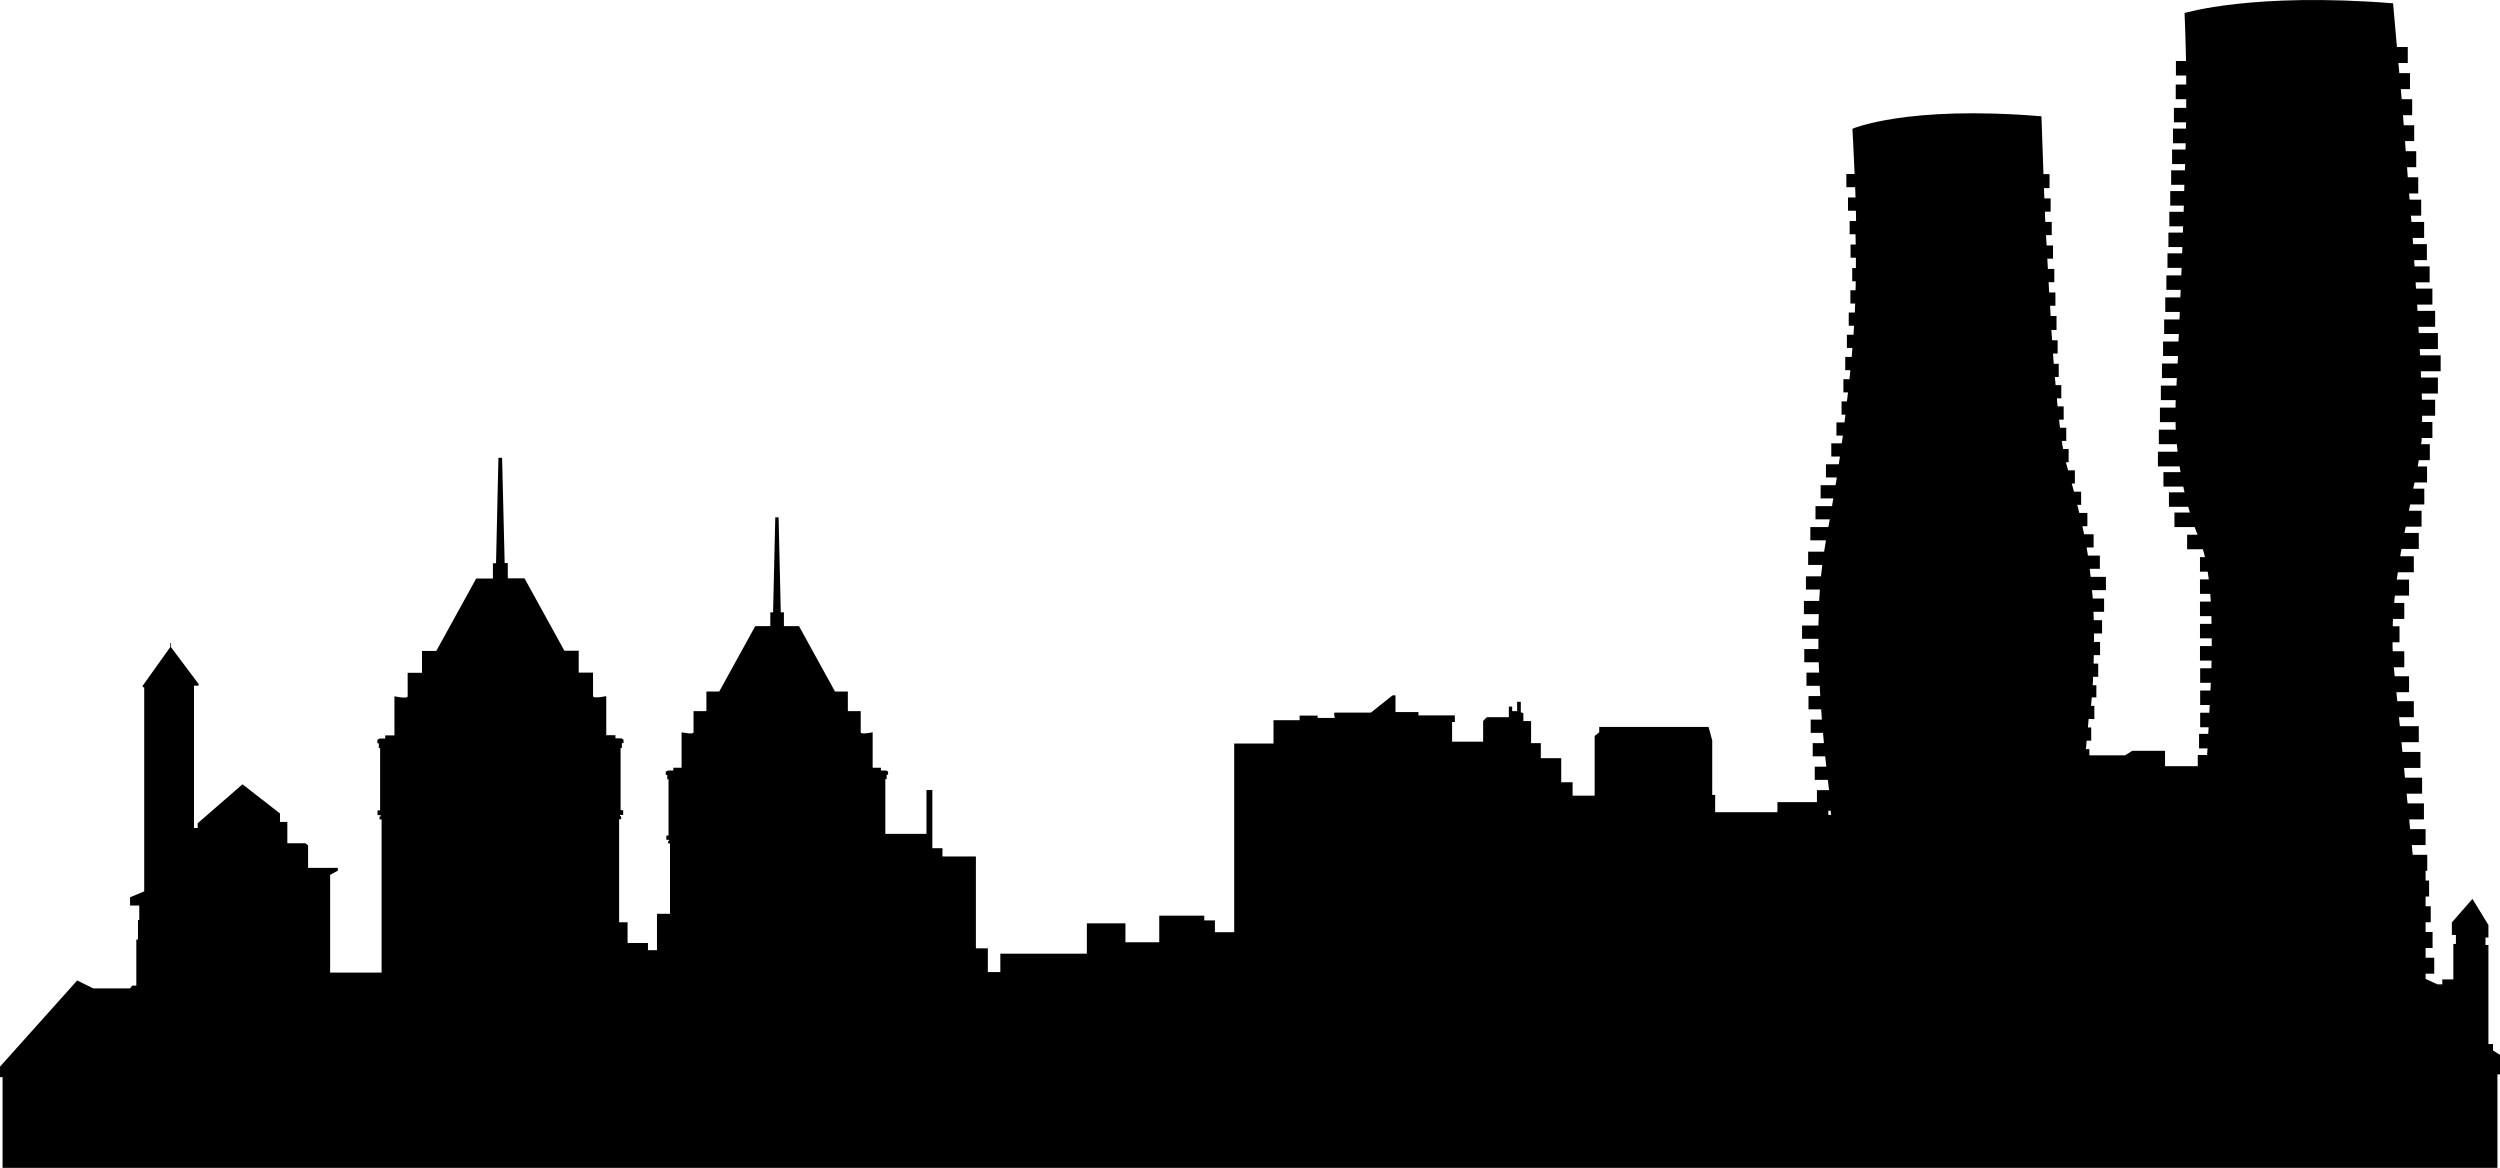 <?xml version="1.0" encoding="utf-8"?>
<!-- Generator: Adobe Illustrator 24.0.2, SVG Export Plug-In . SVG Version: 6.00 Build 0)  -->
<svg version="1.1" id="Ñëîé_1" xmlns="http://www.w3.org/2000/svg" xmlns:xlink="http://www.w3.org/1999/xlink" x="0px" y="0px"
	 viewBox="0 0 136.08 63.58" style="enable-background:new 0 0 136.08 63.58;" xml:space="preserve">
<style type="text/css">
	.st0{fill:#FFFFFF;}
	.st1{fill:#ED1C24;}
	.st2{fill:#009444;}
	.st3{fill:#9A6B37;stroke:#000000;stroke-width:0.13;}
	.st4{fill:#C88912;stroke:#000000;stroke-width:0.13;}
	.st5{fill:#CF7418;stroke:#000000;stroke-width:0.13;}
	.st6{fill:#FFFFFF;stroke:#000000;stroke-width:0.13;}
	.st7{fill:#00A886;stroke:#000000;stroke-width:0.13;}
	.st8{fill:#004FA3;stroke:#000000;stroke-width:0.13;}
	.st9{fill:none;stroke:#000000;stroke-width:0.13;}
	.st10{fill:#BC9408;stroke:#000000;stroke-width:0.13;}
	.st11{fill:#009D57;stroke:#000000;stroke-width:0.13;}
	.st12{fill:#CE6E19;stroke:#000000;stroke-width:0.13;}
	.st13{fill:#009A66;stroke:#000000;stroke-width:0.13;}
	.st14{fill:#00AB67;stroke:#000000;stroke-width:0.13;}
	.st15{fill:#EF3E33;stroke:#000000;stroke-width:0.13;}
	.st16{fill:#559534;stroke:#000000;stroke-width:0.13;}
	.st17{stroke:#000000;stroke-width:0.13;}
	.st18{fill:none;stroke:#E4E5E6;stroke-width:0.13;}
</style>
<g>
	<path d="M135.7,57.18v-0.35h-0.25v-5.39h-0.16v-0.41h0.16v-0.68l-0.87-1.42l-1.12,1.28v0.68h0.22v0.49h-0.14v1.93h-0.6v0.27h-0.27
		l-0.07-0.03v-0.02h-0.04l-0.53-0.25V53h0.47v-0.87h-0.47V51.6h0.38v-0.87h-0.38V50.2h0.28v-0.87h-0.28V48.8h0.19v-0.87h-0.19V47.4
		h0.09v-0.87h-0.79c-0.02-0.18-0.04-0.35-0.05-0.53h0.75v-0.87h-0.84c-0.02-0.18-0.04-0.35-0.05-0.53h0.8v-0.87h-0.89
		c-0.02-0.18-0.04-0.36-0.05-0.53h0.84v-0.87h-0.93c-0.02-0.18-0.04-0.35-0.05-0.53h0.89v-0.87h-0.98
		c-0.02-0.18-0.04-0.36-0.05-0.53h0.94v-0.87h-1.03c-0.02-0.17-0.03-0.33-0.05-0.49h0.81v-0.87h-0.9c-0.02-0.17-0.03-0.34-0.05-0.49
		h0.69v-0.87h-0.78c-0.02-0.18-0.04-0.34-0.05-0.47c0-0.01,0-0.01,0-0.02h0.57v-0.87h-0.63c-0.01-0.16-0.01-0.33-0.01-0.49h0.38
		v-0.87h-0.37c0-0.13,0.01-0.26,0.02-0.4h0.61v-0.87h-0.55c0.01-0.13,0.02-0.26,0.04-0.4h0.77v-0.87h-0.67
		c0.02-0.13,0.04-0.26,0.06-0.4h0.87v-0.87h-0.74c0.02-0.13,0.04-0.27,0.07-0.4h0.94v-0.87h-0.78c0.02-0.11,0.04-0.23,0.07-0.34
		h0.86v-0.87h-0.69c0.02-0.11,0.05-0.23,0.07-0.34h0.77V26.6h-0.6c0.02-0.12,0.04-0.23,0.07-0.34h0.68v-0.87h-0.51
		c0.02-0.12,0.04-0.23,0.06-0.34h0.6v-0.87h-0.47c0-0.03,0.01-0.07,0.01-0.09c0.01-0.07,0.02-0.15,0.02-0.25h0.58v-0.87h-0.56
		c0-0.11,0-0.22,0-0.34h0.71v-0.87h-0.72c0-0.11-0.01-0.22-0.01-0.34h0.88v-0.87h-0.92c0-0.11-0.01-0.23-0.01-0.34h1.08v-0.87h-1.12
		c-0.01-0.11-0.01-0.23-0.02-0.34h0.99v-0.87h-1.04c-0.01-0.11-0.01-0.23-0.02-0.34h0.91v-0.87h-0.96
		c-0.01-0.11-0.01-0.23-0.02-0.34h0.83v-0.87h-0.89c-0.01-0.11-0.02-0.23-0.02-0.34h0.76V14.5h-0.82c-0.01-0.11-0.02-0.23-0.02-0.34
		h0.69v-0.87h-0.75c-0.01-0.11-0.02-0.23-0.02-0.34h0.62v-0.87h-0.69c-0.01-0.11-0.02-0.23-0.03-0.34h0.56v-0.87h-0.63
		c-0.01-0.11-0.02-0.23-0.03-0.34h0.5V9.65h-0.57c-0.01-0.18-0.03-0.37-0.04-0.55h0.5V8.23h-0.57c-0.01-0.18-0.03-0.37-0.04-0.55
		h0.5V6.82h-0.57c-0.01-0.19-0.03-0.37-0.04-0.55h0.5V5.4h-0.57c-0.02-0.19-0.03-0.37-0.05-0.55h0.5V3.98h-0.58
		c-0.02-0.19-0.03-0.37-0.05-0.55h0.51V2.56h-0.59c-0.13-1.47-0.21-2.38-0.21-2.38c-7.64-0.61-11.35,0.53-11.35,0.53
		s0.05,1.09,0.08,2.61h-0.55v0.79h0.56c0,0.16,0,0.33,0,0.49h-0.57V5.4h0.57c0,0.16,0,0.31,0,0.47h-0.67v0.79h0.66
		c0,0.11,0,0.23,0,0.34h-0.71V7.8h0.69c0,0.11,0,0.22-0.01,0.34h-0.73v0.79h0.71c0,0.11-0.01,0.23-0.01,0.34h-0.75v0.79h0.72
		c0,0.11-0.01,0.23-0.01,0.34h-0.76v0.79h0.74c0,0.11-0.01,0.23-0.01,0.34h-0.78v0.79h0.75c0,0.11-0.01,0.23-0.01,0.34h-0.79v0.79
		h0.76c0,0.11-0.01,0.23-0.01,0.34h-0.8v0.79h0.77c-0.01,0.14-0.01,0.27-0.02,0.41h-0.81v0.79h0.78c-0.01,0.14-0.01,0.27-0.02,0.41
		h-0.82v0.79h0.79c0,0.14-0.01,0.27-0.02,0.41h-0.83v0.79h0.8c-0.01,0.14-0.01,0.27-0.02,0.41h-0.84v0.79h0.81
		c0,0.14-0.01,0.27-0.02,0.41h-0.85v0.79h0.81c-0.01,0.14-0.01,0.28-0.02,0.41h-0.85v0.79h0.81c-0.01,0.13-0.01,0.27-0.01,0.41
		h-0.85v0.79h0.85c0,0.14,0.01,0.27,0.01,0.41h-0.92v0.79h0.98c0.01,0.14,0.03,0.27,0.04,0.41h-1.07v0.8h1.18
		c0.02,0.1,0.03,0.21,0.05,0.31h-0.93v0.79h1.08c0.02,0.11,0.05,0.21,0.07,0.31h-0.85v0.79h1.05c0.03,0.11,0.06,0.21,0.09,0.31
		h-0.84v0.79h1.1c0.05,0.15,0.11,0.29,0.16,0.42h-0.57v0.79h0.86c0.04,0.14,0.08,0.28,0.11,0.43h-0.27v0.79h0.42
		c0.02,0.14,0.04,0.27,0.06,0.42h-0.48v0.79h0.56c0.01,0.14,0.02,0.28,0.03,0.42h-0.59v0.79h0.62c0,0.14,0.01,0.28,0.01,0.42h-0.63
		v0.79h0.64c0,0.14,0,0.28,0,0.42h-0.64v0.79h0.63c0,0.14-0.01,0.28-0.01,0.42h-0.61v0.79h0.58c-0.01,0.13-0.01,0.27-0.02,0.4
		c0,0.01,0,0.01,0,0.02h-0.56v0.79h0.52c-0.01,0.13-0.01,0.27-0.02,0.42h-0.5v0.79h0.46c-0.01,0.12-0.01,0.24-0.02,0.36h-0.5v0.79
		h0.46c-0.01,0.12-0.01,0.24-0.02,0.36h-0.51v0.61h-1.78v-0.84h-1.78l-0.4,0.25h-1.94v-0.34h-0.19c0.02-0.16,0.03-0.31,0.04-0.46
		h0.25v-0.72h-0.18c0.01-0.16,0.03-0.31,0.04-0.46H114v-0.72h-0.18c0.01-0.16,0.03-0.31,0.04-0.46h0.25V37.3h-0.2
		c0.01-0.16,0.02-0.31,0.02-0.46h0.28v-0.72h-0.25c0-0.16,0.01-0.31,0.01-0.46h0.34v-0.72h-0.33c0-0.16,0-0.31,0-0.46h0.44v-0.72
		h-0.45c-0.01-0.16-0.01-0.31-0.02-0.46h0.58v-0.72h-0.62c-0.01-0.16-0.02-0.31-0.04-0.46h0.76v-0.72h-0.83
		c-0.02-0.15-0.04-0.29-0.05-0.44h0.55v-0.72h-0.65c-0.02-0.15-0.05-0.29-0.07-0.44h0.38v-0.72h-0.52
		c-0.03-0.15-0.06-0.29-0.09-0.44h0.27v-0.72h-0.44c-0.04-0.15-0.07-0.29-0.11-0.44h0.21v-0.72h-0.39
		c-0.04-0.15-0.08-0.29-0.12-0.44h0.17v-0.72h-0.37c-0.04-0.13-0.07-0.27-0.11-0.4c0-0.01-0.01-0.03-0.01-0.04h0.15v-0.72h-0.3
		c-0.03-0.14-0.05-0.28-0.07-0.44h0.24v-0.72h-0.34c-0.02-0.14-0.04-0.29-0.05-0.44h0.25v-0.72h-0.33
		c-0.02-0.14-0.03-0.29-0.04-0.44h0.24v-0.72h-0.31c-0.01-0.14-0.03-0.29-0.04-0.44h0.21v-0.72h-0.27
		c-0.02-0.19-0.03-0.37-0.04-0.56h0.25v-0.72h-0.3c-0.01-0.19-0.03-0.38-0.04-0.56h0.28V17.2h-0.32c-0.01-0.19-0.02-0.38-0.03-0.56
		h0.29v-0.72h-0.34c-0.01-0.19-0.02-0.38-0.03-0.56h0.31v-0.72h-0.35c-0.01-0.19-0.02-0.38-0.03-0.56h0.31v-0.72h-0.35
		c-0.01-0.19-0.02-0.38-0.03-0.56h0.31v-0.72h-0.35c-0.01-0.19-0.02-0.38-0.02-0.56h0.31v-0.72h-0.34
		c-0.01-0.19-0.02-0.38-0.02-0.56h0.3V9.48h-0.33c-0.07-1.88-0.11-3.15-0.11-3.15c-7.34-0.61-10.29,0.68-10.29,0.68
		s0.06,1.01,0.12,2.46h-0.45v0.72h0.48c0.01,0.18,0.01,0.37,0.02,0.56h-0.41v0.72h0.43c0,0.19,0.01,0.37,0.01,0.56h-0.35v0.72H101
		c0,0.19,0.01,0.38,0.01,0.56h-0.28v0.72h0.29c0,0.19,0,0.38,0,0.56h-0.2v0.72h0.19c0,0.17,0,0.33-0.01,0.49h-0.28v0.72h0.26
		c-0.01,0.16-0.01,0.33-0.02,0.49h-0.33v0.72h0.29c-0.01,0.16-0.02,0.32-0.03,0.49h-0.36v0.72h0.3c-0.01,0.16-0.03,0.33-0.04,0.49
		h-0.35v0.72h0.28c-0.02,0.16-0.03,0.33-0.05,0.49h-0.33v0.72h0.25c-0.02,0.16-0.04,0.33-0.06,0.49h-0.29v0.72h0.21
		c-0.02,0.14-0.03,0.28-0.05,0.42h-0.44v0.72h0.35c-0.02,0.14-0.04,0.28-0.06,0.42h-0.57v0.72h0.47c-0.02,0.14-0.04,0.28-0.06,0.42
		h-0.7v0.72h0.59c-0.02,0.14-0.04,0.28-0.07,0.42h-0.81v0.72h0.69c-0.02,0.14-0.05,0.28-0.07,0.42h-0.9v0.72h0.78
		c-0.03,0.14-0.05,0.28-0.08,0.42h-0.98v0.72h0.85c-0.03,0.21-0.07,0.41-0.1,0.62h-0.87v0.72h0.77c-0.02,0.21-0.05,0.41-0.07,0.62
		h-0.82v0.72h0.76c-0.01,0.2-0.03,0.41-0.04,0.62h-0.83v0.72H99c-0.01,0.21-0.01,0.41-0.02,0.62h-0.89v0.72h0.89
		c0,0.18,0,0.37,0,0.56h-0.77v0.72H99c0,0.19,0.01,0.37,0.02,0.56h-0.69v0.72h0.72c0.01,0.18,0.02,0.37,0.03,0.56h-0.64v0.72h0.69
		c0.01,0.19,0.03,0.37,0.04,0.56h-0.61v0.72h0.67c0.02,0.19,0.03,0.37,0.05,0.56h-0.61v0.72h0.68c0.02,0.18,0.04,0.37,0.06,0.56
		h-0.63v0.72h0.71c0,0.02,0,0.04,0.01,0.05c0.02,0.16,0.04,0.33,0.06,0.51h-0.66v0.65h-2.15v0.55h-3.39v-0.94h-0.16V40.3l-0.2-0.73
		h-5.95v0.29l-0.25,0.2v3.25H85.6v-0.73h-0.62v-1.31h-1.11v-0.82h-0.53v-1.2h-0.42v-0.43l-0.14-0.05V38.2h-0.2v0.51h-0.27v-0.25
		h-0.18v0.58h-1.2l-0.2,0.2v1.13h-1.69v-1.07h0.15v-0.36h-1.98v-0.18h-1.25v-0.91H75.8l-1.18,0.94c0,0-1.87,0-1.96,0
		c-0.09,0,0,0.29,0,0.29h-0.94v-0.13h-0.98v0.25h-1.42v1.27h-2.14v10.27h-1.05V50.1h-0.58v-0.26H63.1v1.45h-1.84v-1.03h-2.1v1.65
		h-4.71v1h-0.68v-1.29h-0.65v-5H51.3v-0.45h-0.55V43h-0.32v2.39h-2.24v-2.98h0.07v-0.24h0.08V42l-0.11-0.06h-0.28v-0.15h-0.45v-1.93
		c0,0-0.65,0.14-0.65,0c0-0.14,0-1.15,0-1.15h-0.7v-1.07h-0.7l-1.96-3.56h-0.82v-0.75H42.5l-0.12-5.17h-0.09h-0.09l-0.12,5.17h-0.15
		v0.75h-0.82l-1.96,3.56h-0.7v1.07h-0.7c0,0,0,1.01,0,1.15c0,0.14-0.65,0-0.65,0v1.93h-0.45v0.15h-0.28L36.24,42v0.18h0.08v0.24
		h0.07v3.06h-0.12v0.23h0.15v0.06h-0.05v0.14h0.1v3.83h-0.71v1.98h-0.49v-0.39h-1.11V50.2h-0.46v-5.61h0.11v-0.16h-0.06v-0.07h0.17
		v-0.26h-0.14v-3.39h0.07v-0.26h0.09v-0.19l-0.12-0.07H33.5v-0.17H33v-2.13c0,0-0.72,0.16-0.72,0c0-0.16,0-1.28,0-1.28H31.5v-1.19
		h-0.78l-2.17-3.94h-0.91v-0.83h-0.17l-0.14-5.73h-0.1h-0.1L27,30.66h-0.17v0.83h-0.91l-2.17,3.94h-0.78v1.19h-0.78
		c0,0,0,1.12,0,1.28c0,0.16-0.72,0-0.72,0v2.13h-0.5v0.17h-0.31l-0.12,0.07v0.19h0.08v0.26h0.07v3.39h-0.14v0.26h0.17v0.07h-0.06
		v0.16h0.11v8.34h-2.8v-5.32l0.42-0.23v-0.15h-1.62v-1.22l-0.14-0.12h-0.99v-1.16h-0.4v-0.46l-2.04-1.59l-2.44,2.12v0.26h-0.2v-7.75
		h0.25v-0.09l-1.5-2V35H9.27v0.22l-1.5,2.1v0.09h0.08v11.11l-0.77,0.32v0.45h0.5v0.79H7.51v1.06H7.42v2.51H7.2L7.08,53.8h-2
		L4.2,53.37L0,58.06v0.57h0.14v4.94h135.8v-5.09h0.14v-1.06L135.7,57.18z M99.67,44.36h-0.15v-0.23h0.13
		C99.65,44.21,99.66,44.28,99.67,44.36z"/>
</g>
</svg>
